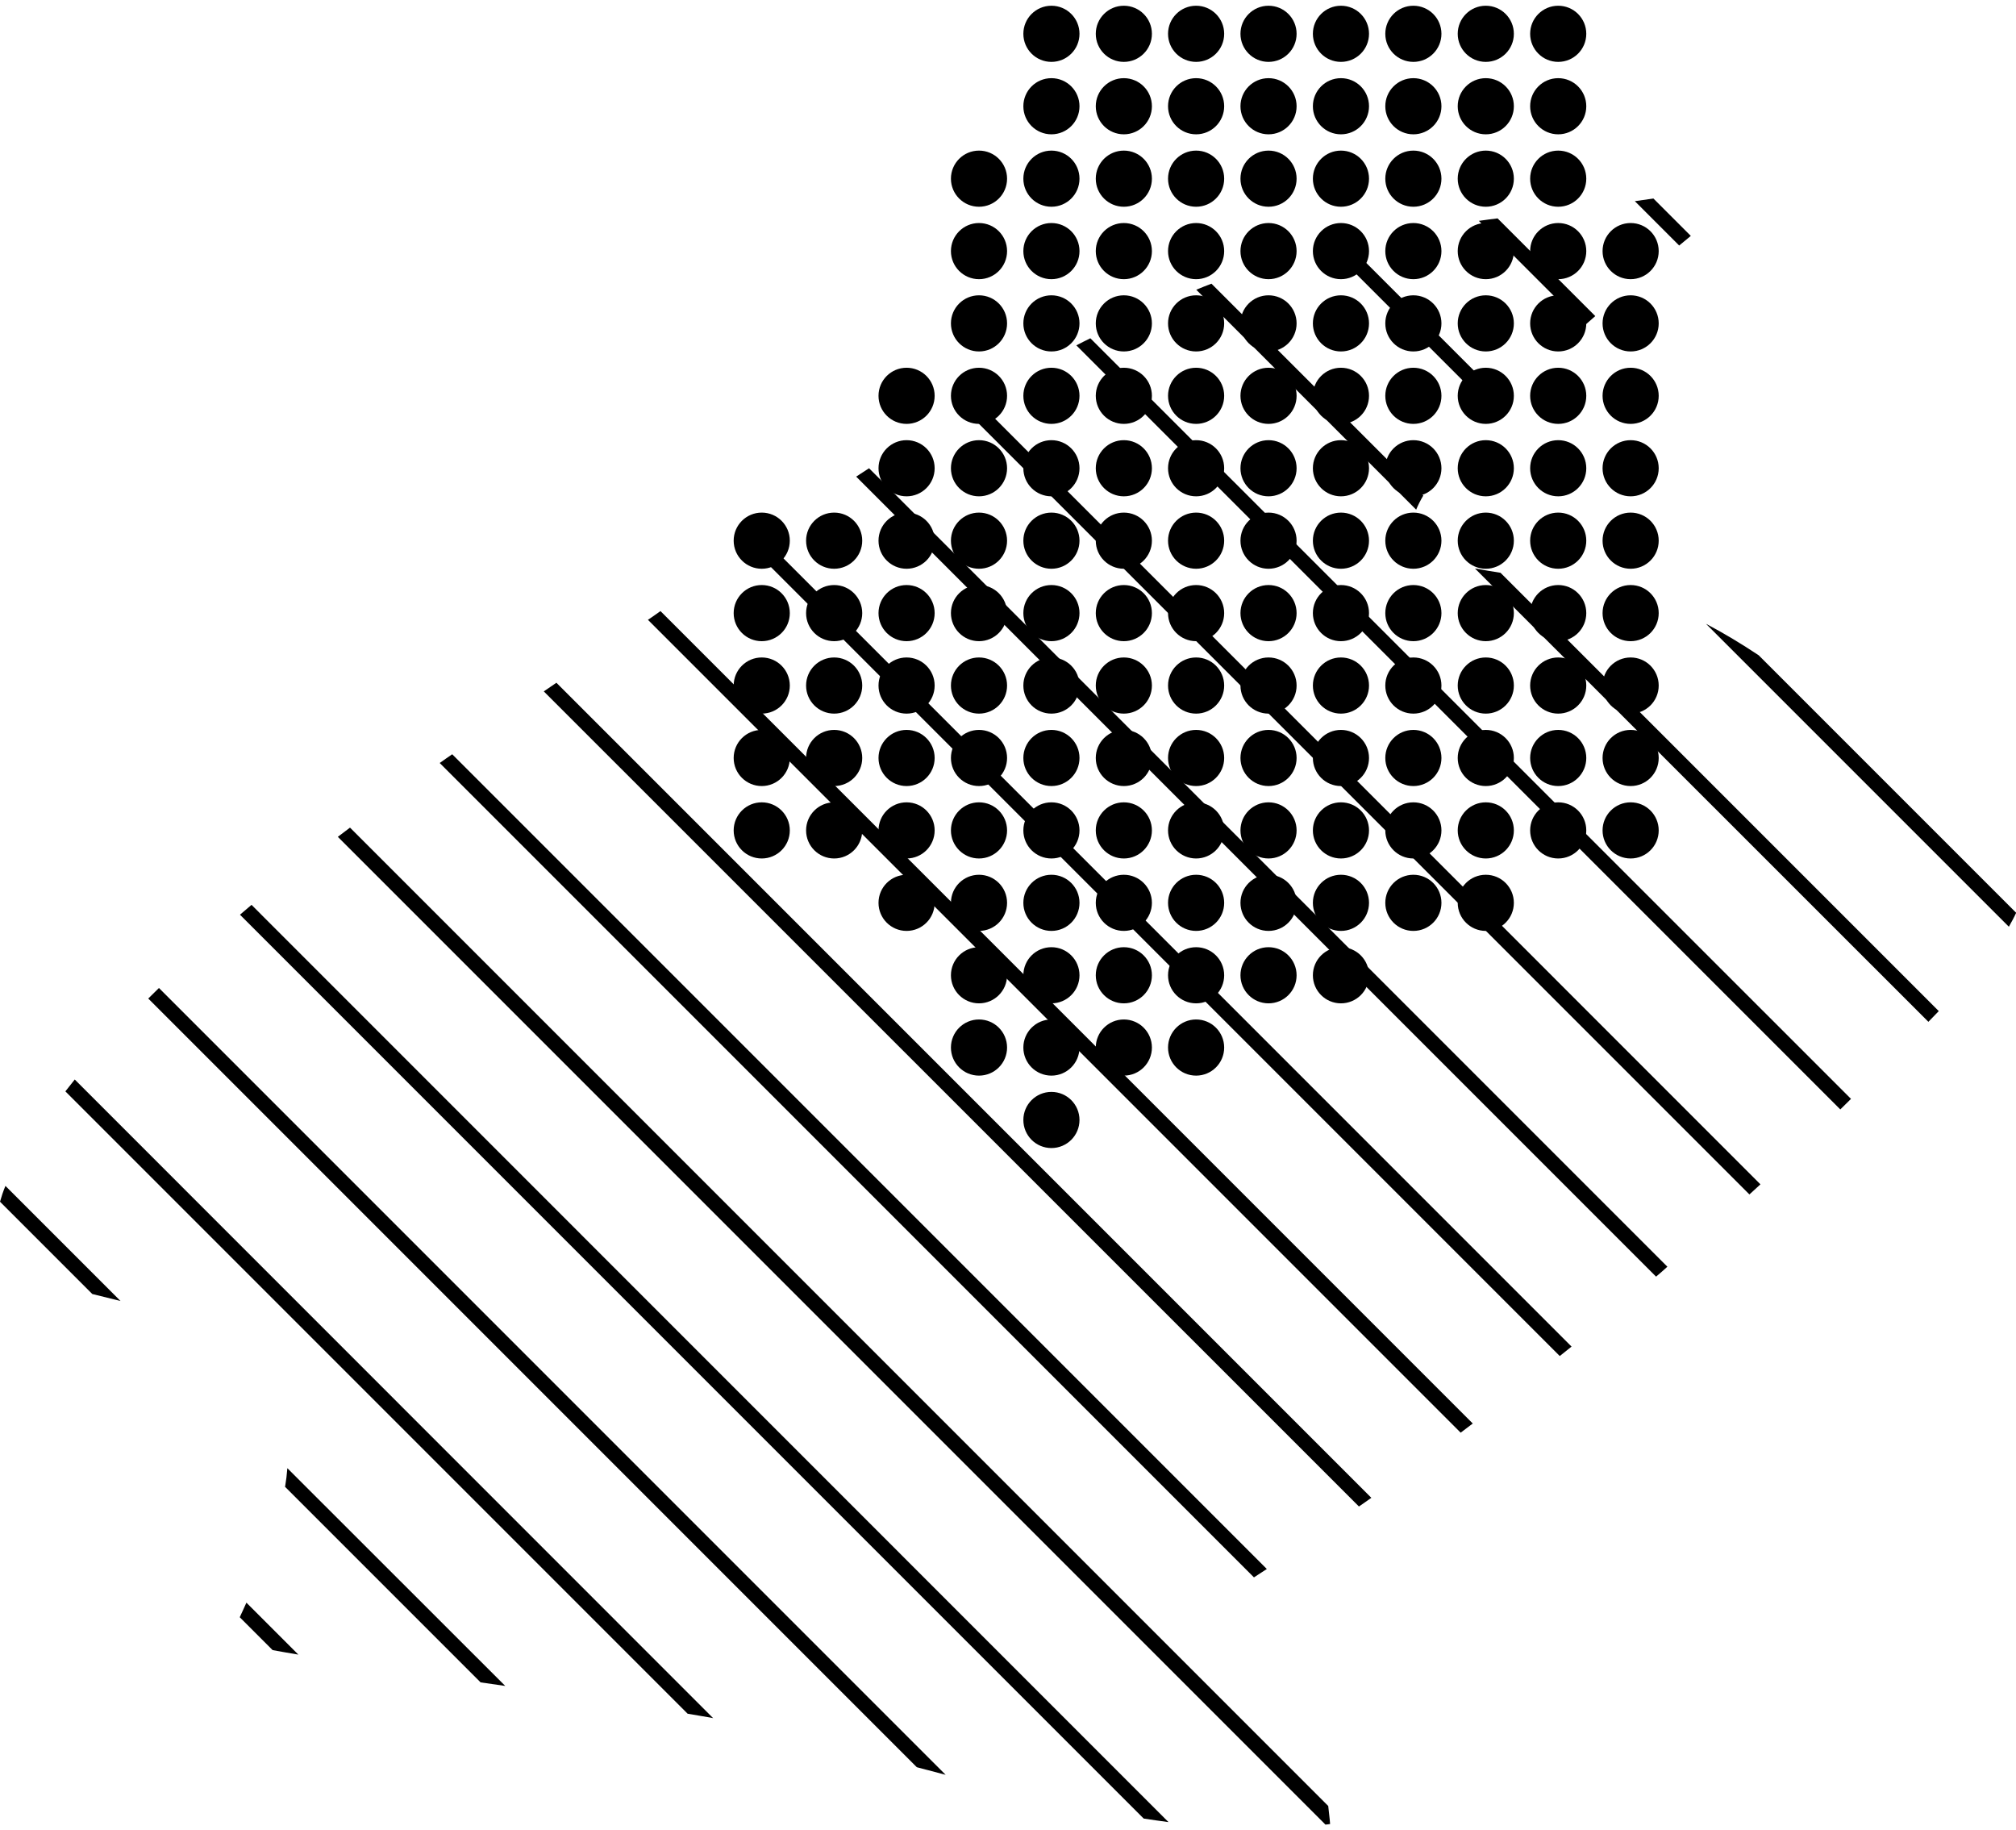 <?xml version="1.0" encoding="UTF-8"?><svg id="a" xmlns="http://www.w3.org/2000/svg" viewBox="0 0 130 118"><g><path d="M67.8,3.99c1,0,1.81-.81,1.81-1.81s-.81-1.81-1.81-1.81-1.81,.81-1.81,1.81,.81,1.81,1.81,1.81Z"/><path d="M72.47,3.99c1,0,1.81-.81,1.81-1.81s-.81-1.81-1.81-1.81-1.81,.81-1.81,1.81,.81,1.81,1.81,1.81Z"/><path d="M77.13,3.99c1,0,1.81-.81,1.81-1.81s-.81-1.81-1.81-1.81-1.81,.81-1.81,1.81,.81,1.81,1.81,1.81Z"/><path d="M81.8,3.99c1,0,1.81-.81,1.81-1.81s-.81-1.81-1.81-1.81-1.81,.81-1.81,1.81,.81,1.81,1.81,1.81Z"/><path d="M86.47,3.99c1,0,1.81-.81,1.81-1.81s-.81-1.81-1.81-1.81-1.81,.81-1.81,1.81,.81,1.81,1.81,1.81Z"/><path d="M91.14,3.99c1,0,1.81-.81,1.81-1.81s-.81-1.81-1.81-1.81-1.81,.81-1.81,1.81,.81,1.81,1.81,1.81Z"/><path d="M95.81,3.99c1,0,1.81-.81,1.81-1.81s-.81-1.81-1.81-1.81-1.81,.81-1.81,1.81,.81,1.81,1.81,1.81Z"/><path d="M100.48,3.99c1,0,1.81-.81,1.81-1.81s-.81-1.81-1.81-1.81-1.81,.81-1.81,1.81,.81,1.81,1.81,1.81Z"/><path d="M67.8,8.66c1,0,1.81-.81,1.81-1.81s-.81-1.81-1.81-1.81-1.81,.81-1.81,1.81,.81,1.81,1.81,1.81Z"/><path d="M72.47,8.66c1,0,1.81-.81,1.81-1.81s-.81-1.81-1.81-1.81-1.81,.81-1.81,1.81,.81,1.81,1.81,1.81Z"/><path d="M77.13,8.66c1,0,1.81-.81,1.81-1.81s-.81-1.81-1.81-1.81-1.81,.81-1.81,1.81,.81,1.81,1.81,1.81Z"/><path d="M81.8,8.66c1,0,1.81-.81,1.81-1.81s-.81-1.81-1.81-1.81-1.81,.81-1.81,1.81,.81,1.81,1.81,1.81Z"/><path d="M86.47,8.66c1,0,1.81-.81,1.81-1.81s-.81-1.81-1.81-1.81-1.81,.81-1.81,1.81,.81,1.81,1.81,1.81Z"/><path d="M91.14,8.66c1,0,1.81-.81,1.81-1.81s-.81-1.81-1.81-1.81-1.81,.81-1.81,1.81,.81,1.81,1.81,1.81Z"/><path d="M95.81,8.66c1,0,1.81-.81,1.81-1.81s-.81-1.81-1.81-1.81-1.81,.81-1.81,1.81,.81,1.81,1.81,1.81Z"/><path d="M100.48,8.66c1,0,1.81-.81,1.81-1.81s-.81-1.81-1.81-1.81-1.81,.81-1.81,1.81,.81,1.81,1.81,1.81Z"/><path d="M63.13,13.33c1,0,1.81-.81,1.81-1.81s-.81-1.81-1.81-1.81-1.81,.81-1.81,1.81,.81,1.81,1.81,1.81Z"/><path d="M67.8,13.33c1,0,1.81-.81,1.81-1.81s-.81-1.81-1.81-1.81-1.81,.81-1.81,1.81,.81,1.81,1.81,1.81Z"/><path d="M72.47,13.33c1,0,1.81-.81,1.81-1.81s-.81-1.81-1.81-1.81-1.81,.81-1.81,1.81,.81,1.81,1.81,1.81Z"/><path d="M77.13,13.33c1,0,1.81-.81,1.81-1.81s-.81-1.81-1.81-1.81-1.81,.81-1.81,1.81,.81,1.81,1.81,1.81Z"/><path d="M81.8,13.33c1,0,1.81-.81,1.81-1.81s-.81-1.81-1.81-1.81-1.81,.81-1.81,1.81,.81,1.81,1.81,1.81Z"/><path d="M86.47,13.33c1,0,1.81-.81,1.81-1.81s-.81-1.81-1.81-1.81-1.81,.81-1.81,1.81,.81,1.81,1.81,1.81Z"/><path d="M91.14,13.33c1,0,1.81-.81,1.81-1.81s-.81-1.81-1.81-1.81-1.81,.81-1.81,1.81,.81,1.81,1.81,1.81Z"/><path d="M95.81,13.33c1,0,1.81-.81,1.81-1.81s-.81-1.81-1.81-1.81-1.81,.81-1.81,1.81,.81,1.81,1.81,1.81Z"/><path d="M100.48,13.33c1,0,1.81-.81,1.81-1.81s-.81-1.81-1.81-1.81-1.81,.81-1.81,1.81,.81,1.81,1.81,1.81Z"/><path d="M63.13,18c1,0,1.81-.81,1.81-1.81s-.81-1.81-1.81-1.81-1.81,.81-1.81,1.81,.81,1.81,1.81,1.81Z"/><path d="M67.8,18c1,0,1.81-.81,1.81-1.81s-.81-1.81-1.81-1.81-1.81,.81-1.81,1.81,.81,1.81,1.81,1.81Z"/><path d="M72.47,18c1,0,1.81-.81,1.81-1.81s-.81-1.81-1.81-1.81-1.81,.81-1.81,1.81,.81,1.81,1.81,1.81Z"/><path d="M77.13,18c1,0,1.81-.81,1.81-1.81s-.81-1.81-1.81-1.81-1.81,.81-1.81,1.81,.81,1.81,1.81,1.81Z"/><path d="M81.8,18c1,0,1.81-.81,1.81-1.81s-.81-1.81-1.81-1.81-1.81,.81-1.81,1.81,.81,1.81,1.81,1.81Z"/><path d="M86.47,18c1,0,1.81-.81,1.81-1.81s-.81-1.81-1.81-1.81-1.81,.81-1.81,1.81,.81,1.81,1.81,1.81Z"/><path d="M91.14,18c1,0,1.81-.81,1.81-1.81s-.81-1.81-1.81-1.81-1.81,.81-1.81,1.81,.81,1.81,1.81,1.81Z"/><path d="M95.81,18c1,0,1.81-.81,1.81-1.81s-.81-1.81-1.81-1.81-1.81,.81-1.81,1.81,.81,1.81,1.81,1.81Z"/><path d="M100.48,18c1,0,1.81-.81,1.81-1.81s-.81-1.81-1.81-1.81-1.81,.81-1.81,1.81,.81,1.81,1.81,1.81Z"/><path d="M105.15,18c1,0,1.81-.81,1.81-1.81s-.81-1.81-1.81-1.81-1.81,.81-1.81,1.81,.81,1.81,1.81,1.81Z"/><path d="M63.13,22.66c1,0,1.81-.81,1.81-1.81s-.81-1.81-1.81-1.81-1.81,.81-1.81,1.81,.81,1.81,1.81,1.81Z"/><path d="M67.8,22.66c1,0,1.81-.81,1.81-1.81s-.81-1.81-1.81-1.81-1.81,.81-1.81,1.81,.81,1.81,1.81,1.81Z"/><path d="M72.47,22.66c1,0,1.81-.81,1.81-1.81s-.81-1.81-1.81-1.81-1.81,.81-1.81,1.81,.81,1.81,1.81,1.81Z"/><path d="M77.13,22.66c1,0,1.81-.81,1.81-1.81s-.81-1.81-1.81-1.81-1.81,.81-1.81,1.81,.81,1.81,1.81,1.81Z"/><path d="M81.8,22.66c1,0,1.81-.81,1.81-1.81s-.81-1.81-1.81-1.81-1.81,.81-1.81,1.81,.81,1.81,1.81,1.81Z"/><path d="M86.47,22.66c1,0,1.81-.81,1.81-1.81s-.81-1.81-1.81-1.81-1.81,.81-1.81,1.81,.81,1.81,1.81,1.81Z"/><path d="M91.14,22.66c1,0,1.81-.81,1.81-1.81s-.81-1.81-1.81-1.81-1.81,.81-1.81,1.81,.81,1.81,1.81,1.81Z"/><path d="M95.81,22.66c1,0,1.81-.81,1.81-1.81s-.81-1.81-1.81-1.81-1.81,.81-1.81,1.81,.81,1.81,1.81,1.81Z"/><path d="M100.48,22.66c1,0,1.81-.81,1.81-1.81s-.81-1.81-1.81-1.81-1.81,.81-1.81,1.81,.81,1.81,1.81,1.81Z"/><path d="M105.15,22.66c1,0,1.81-.81,1.81-1.81s-.81-1.81-1.81-1.81-1.81,.81-1.81,1.81,.81,1.81,1.81,1.81Z"/><path d="M58.46,27.33c1,0,1.81-.81,1.81-1.81s-.81-1.81-1.81-1.81-1.81,.81-1.81,1.81,.81,1.81,1.81,1.81Z"/><path d="M63.13,27.33c1,0,1.81-.81,1.81-1.81s-.81-1.81-1.81-1.81-1.81,.81-1.81,1.81,.81,1.81,1.81,1.81Z"/><path d="M67.8,27.33c1,0,1.81-.81,1.81-1.81s-.81-1.81-1.81-1.81-1.81,.81-1.81,1.81,.81,1.81,1.81,1.81Z"/><path d="M72.47,27.33c1,0,1.81-.81,1.81-1.81s-.81-1.81-1.81-1.81-1.81,.81-1.81,1.81,.81,1.81,1.81,1.81Z"/><path d="M77.13,27.33c1,0,1.81-.81,1.81-1.81s-.81-1.81-1.81-1.81-1.81,.81-1.81,1.81,.81,1.81,1.81,1.81Z"/><path d="M81.8,27.33c1,0,1.81-.81,1.81-1.81s-.81-1.81-1.81-1.81-1.81,.81-1.81,1.81,.81,1.81,1.81,1.81Z"/><path d="M86.47,27.33c1,0,1.81-.81,1.81-1.81s-.81-1.81-1.81-1.81-1.81,.81-1.81,1.81,.81,1.81,1.81,1.81Z"/><path d="M91.14,27.33c1,0,1.81-.81,1.81-1.81s-.81-1.81-1.81-1.81-1.81,.81-1.81,1.81,.81,1.81,1.81,1.81Z"/><path d="M95.81,27.33c1,0,1.81-.81,1.81-1.81s-.81-1.81-1.81-1.81-1.81,.81-1.81,1.81,.81,1.81,1.81,1.81Z"/><path d="M100.48,27.33c1,0,1.81-.81,1.81-1.81s-.81-1.81-1.81-1.81-1.81,.81-1.81,1.81,.81,1.81,1.81,1.81Z"/><path d="M105.15,27.33c1,0,1.81-.81,1.81-1.81s-.81-1.81-1.81-1.81-1.81,.81-1.81,1.81,.81,1.81,1.81,1.81Z"/><path d="M58.46,32c1,0,1.81-.81,1.81-1.81s-.81-1.81-1.81-1.81-1.81,.81-1.81,1.81,.81,1.81,1.81,1.81Z"/><path d="M63.13,32c1,0,1.81-.81,1.81-1.81s-.81-1.81-1.81-1.81-1.81,.81-1.81,1.81,.81,1.81,1.81,1.81Z"/><path d="M67.8,32c1,0,1.81-.81,1.81-1.81s-.81-1.81-1.81-1.81-1.81,.81-1.81,1.81,.81,1.81,1.81,1.81Z"/><path d="M72.47,32c1,0,1.81-.81,1.81-1.81s-.81-1.81-1.81-1.81-1.81,.81-1.81,1.81,.81,1.81,1.81,1.81Z"/><path d="M77.13,32c1,0,1.81-.81,1.81-1.81s-.81-1.81-1.81-1.81-1.81,.81-1.81,1.81,.81,1.81,1.81,1.81Z"/><path d="M81.8,32c1,0,1.81-.81,1.81-1.81s-.81-1.81-1.81-1.81-1.81,.81-1.81,1.81,.81,1.81,1.81,1.81Z"/><path d="M86.47,32c1,0,1.81-.81,1.81-1.81s-.81-1.81-1.81-1.81-1.81,.81-1.81,1.81,.81,1.81,1.81,1.81Z"/><path d="M91.14,32c1,0,1.81-.81,1.81-1.81s-.81-1.81-1.81-1.81-1.81,.81-1.81,1.81,.81,1.81,1.81,1.81Z"/><path d="M95.81,32c1,0,1.81-.81,1.81-1.81s-.81-1.81-1.81-1.81-1.81,.81-1.81,1.81,.81,1.81,1.81,1.81Z"/><path d="M100.48,32c1,0,1.81-.81,1.81-1.81s-.81-1.81-1.81-1.81-1.81,.81-1.81,1.81,.81,1.81,1.81,1.81Z"/><path d="M105.15,32c1,0,1.81-.81,1.81-1.81s-.81-1.81-1.81-1.81-1.81,.81-1.81,1.81,.81,1.81,1.81,1.81Z"/><path d="M49.12,36.67c1,0,1.81-.81,1.81-1.81s-.81-1.81-1.81-1.81-1.81,.81-1.81,1.81,.81,1.81,1.81,1.81Z"/><path d="M53.79,36.67c1,0,1.81-.81,1.81-1.81s-.81-1.81-1.81-1.81-1.81,.81-1.81,1.81,.81,1.81,1.81,1.81Z"/><path d="M58.46,36.67c1,0,1.81-.81,1.81-1.81s-.81-1.81-1.81-1.81-1.81,.81-1.81,1.81,.81,1.81,1.81,1.81Z"/><path d="M63.13,36.67c1,0,1.81-.81,1.81-1.81s-.81-1.81-1.81-1.81-1.81,.81-1.81,1.81,.81,1.81,1.81,1.81Z"/><path d="M67.8,36.67c1,0,1.81-.81,1.81-1.81s-.81-1.81-1.81-1.81-1.81,.81-1.81,1.81,.81,1.81,1.81,1.81Z"/><path d="M72.47,36.67c1,0,1.81-.81,1.81-1.81s-.81-1.81-1.81-1.81-1.81,.81-1.81,1.81,.81,1.81,1.81,1.81Z"/><path d="M77.13,36.67c1,0,1.81-.81,1.81-1.81s-.81-1.81-1.81-1.81-1.81,.81-1.81,1.81,.81,1.81,1.81,1.81Z"/><path d="M81.8,36.67c1,0,1.81-.81,1.81-1.81s-.81-1.81-1.81-1.81-1.81,.81-1.81,1.81,.81,1.81,1.81,1.81Z"/><path d="M86.47,36.67c1,0,1.81-.81,1.81-1.81s-.81-1.81-1.81-1.81-1.81,.81-1.81,1.81,.81,1.81,1.81,1.81Z"/><path d="M91.14,36.67c1,0,1.81-.81,1.81-1.81s-.81-1.81-1.81-1.81-1.81,.81-1.81,1.81,.81,1.81,1.81,1.81Z"/><path d="M95.81,36.67c1,0,1.81-.81,1.81-1.81s-.81-1.81-1.81-1.81-1.81,.81-1.81,1.81,.81,1.81,1.81,1.81Z"/><path d="M100.48,36.67c1,0,1.81-.81,1.81-1.81s-.81-1.81-1.81-1.81-1.81,.81-1.81,1.81,.81,1.81,1.81,1.81Z"/><path d="M105.15,36.67c1,0,1.81-.81,1.81-1.81s-.81-1.81-1.81-1.81-1.81,.81-1.81,1.81,.81,1.81,1.81,1.81Z"/><path d="M49.12,41.34c1,0,1.81-.81,1.81-1.81s-.81-1.81-1.81-1.81-1.81,.81-1.81,1.81,.81,1.81,1.81,1.81Z"/><path d="M53.79,41.34c1,0,1.81-.81,1.81-1.81s-.81-1.81-1.81-1.81-1.81,.81-1.81,1.81,.81,1.81,1.81,1.81Z"/><path d="M58.46,41.34c1,0,1.81-.81,1.81-1.81s-.81-1.81-1.81-1.81-1.81,.81-1.81,1.81,.81,1.81,1.81,1.81Z"/><path d="M63.13,41.34c1,0,1.81-.81,1.81-1.81s-.81-1.81-1.81-1.81-1.81,.81-1.81,1.81,.81,1.81,1.81,1.81Z"/><path d="M67.8,41.34c1,0,1.81-.81,1.81-1.81s-.81-1.81-1.81-1.81-1.81,.81-1.81,1.81,.81,1.81,1.81,1.81Z"/><path d="M72.47,41.34c1,0,1.81-.81,1.81-1.81s-.81-1.81-1.81-1.81-1.81,.81-1.81,1.81,.81,1.81,1.81,1.81Z"/><path d="M77.13,41.34c1,0,1.81-.81,1.81-1.81s-.81-1.81-1.81-1.81-1.81,.81-1.81,1.81,.81,1.81,1.81,1.81Z"/><path d="M81.8,41.34c1,0,1.81-.81,1.81-1.81s-.81-1.81-1.81-1.81-1.81,.81-1.81,1.81,.81,1.81,1.81,1.81Z"/><path d="M86.47,41.34c1,0,1.81-.81,1.81-1.81s-.81-1.81-1.81-1.81-1.81,.81-1.81,1.81,.81,1.81,1.81,1.81Z"/><path d="M91.14,41.34c1,0,1.81-.81,1.81-1.81s-.81-1.81-1.81-1.81-1.81,.81-1.81,1.81,.81,1.81,1.81,1.81Z"/><path d="M95.81,41.34c1,0,1.81-.81,1.81-1.81s-.81-1.81-1.81-1.81-1.81,.81-1.81,1.81,.81,1.81,1.81,1.81Z"/><path d="M100.48,41.34c1,0,1.81-.81,1.81-1.81s-.81-1.81-1.81-1.81-1.81,.81-1.81,1.81,.81,1.81,1.81,1.81Z"/><path d="M105.15,41.34c1,0,1.81-.81,1.81-1.81s-.81-1.81-1.81-1.81-1.81,.81-1.81,1.81,.81,1.81,1.81,1.81Z"/><path d="M49.12,46.01c1,0,1.81-.81,1.81-1.81s-.81-1.81-1.81-1.81-1.81,.81-1.81,1.81,.81,1.81,1.81,1.81Z"/><path d="M53.79,46.01c1,0,1.81-.81,1.81-1.81s-.81-1.81-1.81-1.81-1.81,.81-1.81,1.81,.81,1.81,1.81,1.81Z"/><path d="M58.46,46.01c1,0,1.81-.81,1.81-1.81s-.81-1.81-1.81-1.81-1.81,.81-1.81,1.81,.81,1.81,1.81,1.81Z"/><path d="M63.13,46.01c1,0,1.81-.81,1.81-1.81s-.81-1.81-1.81-1.81-1.81,.81-1.81,1.81,.81,1.81,1.81,1.81Z"/><path d="M67.8,46.01c1,0,1.81-.81,1.81-1.81s-.81-1.81-1.81-1.81-1.81,.81-1.81,1.81,.81,1.81,1.81,1.81Z"/><path d="M72.47,46.01c1,0,1.81-.81,1.81-1.81s-.81-1.81-1.81-1.81-1.81,.81-1.81,1.81,.81,1.81,1.81,1.81Z"/><path d="M77.13,46.01c1,0,1.81-.81,1.81-1.81s-.81-1.81-1.81-1.81-1.81,.81-1.81,1.81,.81,1.81,1.81,1.81Z"/><path d="M81.8,46.01c1,0,1.81-.81,1.81-1.81s-.81-1.81-1.81-1.81-1.81,.81-1.81,1.81,.81,1.81,1.81,1.81Z"/><path d="M86.47,46.01c1,0,1.81-.81,1.81-1.81s-.81-1.81-1.81-1.81-1.81,.81-1.81,1.81,.81,1.81,1.81,1.81Z"/><path d="M91.14,46.01c1,0,1.81-.81,1.81-1.81s-.81-1.81-1.81-1.81-1.81,.81-1.81,1.81,.81,1.81,1.81,1.81Z"/><path d="M95.81,46.01c1,0,1.81-.81,1.81-1.81s-.81-1.81-1.81-1.81-1.81,.81-1.81,1.81,.81,1.81,1.81,1.81Z"/><path d="M100.48,46.01c1,0,1.81-.81,1.81-1.81s-.81-1.81-1.81-1.81-1.81,.81-1.81,1.81,.81,1.81,1.81,1.81Z"/><path d="M105.15,46.01c1,0,1.81-.81,1.81-1.81s-.81-1.81-1.81-1.81-1.81,.81-1.81,1.81,.81,1.81,1.81,1.81Z"/><path d="M49.12,50.68c1,0,1.81-.81,1.81-1.81s-.81-1.81-1.81-1.81-1.81,.81-1.81,1.81,.81,1.81,1.81,1.81Z"/><path d="M53.79,50.68c1,0,1.81-.81,1.81-1.81s-.81-1.81-1.81-1.81-1.81,.81-1.81,1.81,.81,1.81,1.81,1.81Z"/><path d="M58.46,50.68c1,0,1.81-.81,1.81-1.81s-.81-1.81-1.81-1.81-1.81,.81-1.81,1.81,.81,1.81,1.81,1.81Z"/><path d="M63.13,50.68c1,0,1.81-.81,1.81-1.81s-.81-1.81-1.81-1.81-1.81,.81-1.81,1.81,.81,1.81,1.81,1.81Z"/><path d="M67.8,50.68c1,0,1.81-.81,1.81-1.81s-.81-1.81-1.81-1.81-1.81,.81-1.81,1.81,.81,1.81,1.81,1.81Z"/><path d="M72.47,50.68c1,0,1.81-.81,1.81-1.81s-.81-1.81-1.81-1.81-1.81,.81-1.81,1.81,.81,1.81,1.81,1.81Z"/><path d="M77.13,50.68c1,0,1.81-.81,1.81-1.81s-.81-1.81-1.81-1.81-1.81,.81-1.81,1.81,.81,1.81,1.81,1.81Z"/><path d="M81.8,50.68c1,0,1.81-.81,1.81-1.81s-.81-1.81-1.81-1.81-1.81,.81-1.81,1.81,.81,1.81,1.81,1.81Z"/><path d="M86.47,50.68c1,0,1.81-.81,1.81-1.81s-.81-1.81-1.81-1.81-1.81,.81-1.81,1.81,.81,1.81,1.81,1.81Z"/><path d="M91.14,50.68c1,0,1.81-.81,1.81-1.81s-.81-1.81-1.81-1.81-1.81,.81-1.81,1.81,.81,1.81,1.81,1.81Z"/><path d="M95.81,50.68c1,0,1.81-.81,1.81-1.81s-.81-1.81-1.81-1.81-1.81,.81-1.81,1.81,.81,1.81,1.81,1.81Z"/><path d="M100.48,50.68c1,0,1.81-.81,1.81-1.81s-.81-1.81-1.81-1.81-1.81,.81-1.81,1.81,.81,1.81,1.81,1.81Z"/><path d="M105.15,50.68c1,0,1.81-.81,1.81-1.81s-.81-1.81-1.81-1.81-1.81,.81-1.81,1.81,.81,1.81,1.81,1.81Z"/><path d="M49.12,55.35c1,0,1.81-.81,1.81-1.81s-.81-1.81-1.81-1.81-1.81,.81-1.81,1.81,.81,1.81,1.81,1.81Z"/><path d="M53.79,55.35c1,0,1.81-.81,1.81-1.81s-.81-1.81-1.81-1.81-1.81,.81-1.81,1.81,.81,1.81,1.81,1.81Z"/><path d="M58.46,55.35c1,0,1.81-.81,1.81-1.81s-.81-1.81-1.81-1.81-1.81,.81-1.81,1.81,.81,1.81,1.81,1.81Z"/><path d="M63.13,55.35c1,0,1.81-.81,1.81-1.81s-.81-1.81-1.81-1.81-1.81,.81-1.81,1.81,.81,1.81,1.81,1.81Z"/><path d="M67.8,55.35c1,0,1.81-.81,1.81-1.81s-.81-1.81-1.81-1.81-1.81,.81-1.81,1.81,.81,1.81,1.81,1.81Z"/><path d="M72.47,55.35c1,0,1.81-.81,1.81-1.81s-.81-1.81-1.81-1.81-1.81,.81-1.81,1.81,.81,1.81,1.81,1.81Z"/><path d="M77.13,55.35c1,0,1.81-.81,1.81-1.81s-.81-1.81-1.81-1.81-1.81,.81-1.81,1.81,.81,1.81,1.81,1.81Z"/><path d="M81.8,55.35c1,0,1.81-.81,1.81-1.81s-.81-1.81-1.81-1.81-1.81,.81-1.81,1.81,.81,1.81,1.81,1.81Z"/><path d="M86.47,55.35c1,0,1.81-.81,1.81-1.81s-.81-1.81-1.81-1.81-1.81,.81-1.81,1.81,.81,1.81,1.81,1.81Z"/><path d="M91.14,55.35c1,0,1.81-.81,1.81-1.81s-.81-1.81-1.81-1.81-1.81,.81-1.81,1.81,.81,1.81,1.81,1.81Z"/><path d="M95.81,55.35c1,0,1.81-.81,1.81-1.81s-.81-1.81-1.81-1.81-1.81,.81-1.81,1.81,.81,1.81,1.81,1.81Z"/><path d="M100.48,55.35c1,0,1.81-.81,1.81-1.81s-.81-1.81-1.81-1.81-1.81,.81-1.81,1.81,.81,1.81,1.81,1.81Z"/><path d="M105.15,55.35c1,0,1.81-.81,1.81-1.81s-.81-1.81-1.81-1.81-1.81,.81-1.81,1.81,.81,1.81,1.81,1.81Z"/><path d="M58.46,60.02c1,0,1.81-.81,1.81-1.81s-.81-1.81-1.81-1.81-1.81,.81-1.81,1.81,.81,1.81,1.81,1.81Z"/><path d="M63.13,60.02c1,0,1.81-.81,1.81-1.81s-.81-1.81-1.81-1.81-1.81,.81-1.81,1.81,.81,1.81,1.81,1.81Z"/><path d="M67.8,60.02c1,0,1.81-.81,1.81-1.81s-.81-1.81-1.81-1.81-1.81,.81-1.81,1.81,.81,1.81,1.81,1.81Z"/><path d="M72.47,60.02c1,0,1.81-.81,1.81-1.81s-.81-1.81-1.81-1.81-1.81,.81-1.81,1.81,.81,1.81,1.81,1.81Z"/><path d="M77.13,60.02c1,0,1.81-.81,1.81-1.81s-.81-1.81-1.81-1.81-1.81,.81-1.81,1.81,.81,1.81,1.81,1.81Z"/><path d="M81.8,60.02c1,0,1.81-.81,1.81-1.81s-.81-1.81-1.81-1.81-1.81,.81-1.81,1.81,.81,1.81,1.81,1.81Z"/><path d="M86.47,60.02c1,0,1.81-.81,1.81-1.81s-.81-1.81-1.81-1.81-1.81,.81-1.81,1.81,.81,1.81,1.81,1.81Z"/><path d="M91.14,60.02c1,0,1.81-.81,1.81-1.81s-.81-1.81-1.81-1.81-1.81,.81-1.81,1.81,.81,1.81,1.81,1.81Z"/><path d="M95.81,60.02c1,0,1.81-.81,1.81-1.81s-.81-1.81-1.81-1.81-1.81,.81-1.81,1.81,.81,1.81,1.81,1.81Z"/><path d="M63.13,64.69c1,0,1.81-.81,1.81-1.81s-.81-1.81-1.81-1.81-1.81,.81-1.81,1.81,.81,1.81,1.81,1.81Z"/><path d="M67.8,64.69c1,0,1.81-.81,1.81-1.81s-.81-1.81-1.81-1.81-1.81,.81-1.81,1.81,.81,1.81,1.81,1.81Z"/><path d="M72.47,64.69c1,0,1.81-.81,1.81-1.81s-.81-1.81-1.81-1.81-1.81,.81-1.81,1.81,.81,1.81,1.81,1.81Z"/><path d="M77.13,64.69c1,0,1.81-.81,1.81-1.81s-.81-1.81-1.81-1.81-1.81,.81-1.81,1.81,.81,1.81,1.81,1.81Z"/><path d="M81.8,64.69c1,0,1.81-.81,1.81-1.81s-.81-1.81-1.81-1.81-1.81,.81-1.81,1.81,.81,1.81,1.81,1.81Z"/><path d="M86.47,64.69c1,0,1.81-.81,1.81-1.81s-.81-1.81-1.81-1.81-1.81,.81-1.81,1.81,.81,1.81,1.81,1.81Z"/><path d="M63.13,69.35c1,0,1.81-.81,1.81-1.81s-.81-1.81-1.81-1.81-1.81,.81-1.81,1.81,.81,1.81,1.81,1.81Z"/><path d="M67.8,69.35c1,0,1.81-.81,1.81-1.81s-.81-1.81-1.81-1.81-1.81,.81-1.81,1.81,.81,1.81,1.81,1.81Z"/><path d="M72.47,69.35c1,0,1.81-.81,1.81-1.81s-.81-1.81-1.81-1.81-1.81,.81-1.81,1.81,.81,1.81,1.81,1.81Z"/><path d="M77.13,69.35c1,0,1.81-.81,1.81-1.81s-.81-1.81-1.81-1.81-1.81,.81-1.81,1.81,.81,1.81,1.81,1.81Z"/><path d="M67.8,74.02c1,0,1.81-.81,1.81-1.81s-.81-1.81-1.81-1.81-1.81,.81-1.81,1.81,.81,1.81,1.81,1.81Z"/></g><g><path d="M105.42,12.97l2.86,2.86c.26-.21,.51-.42,.75-.62l-2.41-2.41c-.4,.06-.8,.11-1.2,.17Z"/><path d="M95.36,14.24l6.78,6.78c.24-.21,.49-.43,.73-.64l-6.3-6.3c-.4,.05-.81,.1-1.21,.16Z"/><path d="M85.71,15.92l10.57,10.57c.22-.23,.45-.46,.68-.68l-10.14-10.14c-.37,.08-.75,.16-1.12,.25Z"/><path d="M130,58.84l-16.59-16.59c-1.1-.73-2.22-1.41-3.4-2.03l19.53,19.53c.18-.32,.34-.61,.47-.9Z"/><path d="M77.13,18.67l14.19,14.19c.12-.29,.27-.59,.46-.91l-13.66-13.66c-.33,.13-.66,.25-.98,.39Z"/><path d="M125.02,65.19l-28.26-28.26c-.57-.09-1.12-.18-1.65-.28l29.24,29.23c.22-.23,.45-.46,.67-.69Z"/><path d="M69.4,22.26l49.27,49.27c.23-.23,.46-.45,.69-.68L70.31,21.81c-.3,.15-.61,.3-.91,.46Z"/><path d="M62.14,26.34l50.67,50.67c.24-.22,.47-.43,.71-.65L63,25.83c-.29,.17-.57,.34-.86,.51Z"/><path d="M55.21,30.73l51.58,51.58c.25-.21,.49-.42,.73-.64L56.04,30.19c-.28,.18-.55,.36-.83,.54Z"/><path d="M48.46,35.31l52.12,52.12c.25-.2,.51-.41,.76-.61L49.27,34.75c-.27,.18-.54,.37-.81,.56Z"/><path d="M42.08,39.76c-.1,.07-.2,.14-.3,.2l52.41,52.41c.26-.2,.52-.39,.78-.59L42.59,39.4c-.17,.12-.34,.24-.51,.36Z"/><path d="M35.06,44.57l52.57,52.56c.27-.19,.54-.37,.8-.56L35.88,44.02c-.27,.18-.54,.37-.82,.56Z"/><path d="M28.35,49.19l52.51,52.51c.27-.18,.55-.36,.83-.54L29.16,48.63c-.27,.19-.54,.37-.8,.56Z"/><path d="M21.78,53.95l63.69,63.69c.1-.01,.2-.02,.3-.04,0,0-.03-.43-.12-1.16L22.57,53.36c-.26,.2-.52,.39-.78,.59Z"/><path d="M15.47,58.97l58.28,58.28c.54,.08,1.07,.16,1.6,.23L16.22,58.34c-.25,.21-.5,.42-.74,.63Z"/><path d="M9.56,64.38l49.56,49.56c.62,.16,1.24,.33,1.86,.49L10.25,63.7c-.23,.23-.46,.45-.69,.68Z"/><path d="M4.22,70.37l40.12,40.12c.49,.09,.98,.16,1.47,.25,.06,.01,.12,.02,.18,.04L4.82,69.6c-.2,.25-.4,.51-.6,.76Z"/><path d="M0,77.48l5.95,5.95c.59,.15,1.2,.3,1.82,.45L.35,76.46c-.15,.36-.26,.7-.35,1.02Z"/><path d="M18.39,95.87l12.6,12.6c.53,.08,1.06,.15,1.59,.23l-14.05-14.04c-.03,.4-.08,.81-.15,1.22Z"/><path d="M15.47,104.28l2.11,2.11c.55,.1,1.11,.2,1.66,.29l-3.35-3.35c-.14,.32-.29,.63-.43,.94Z"/></g></svg>